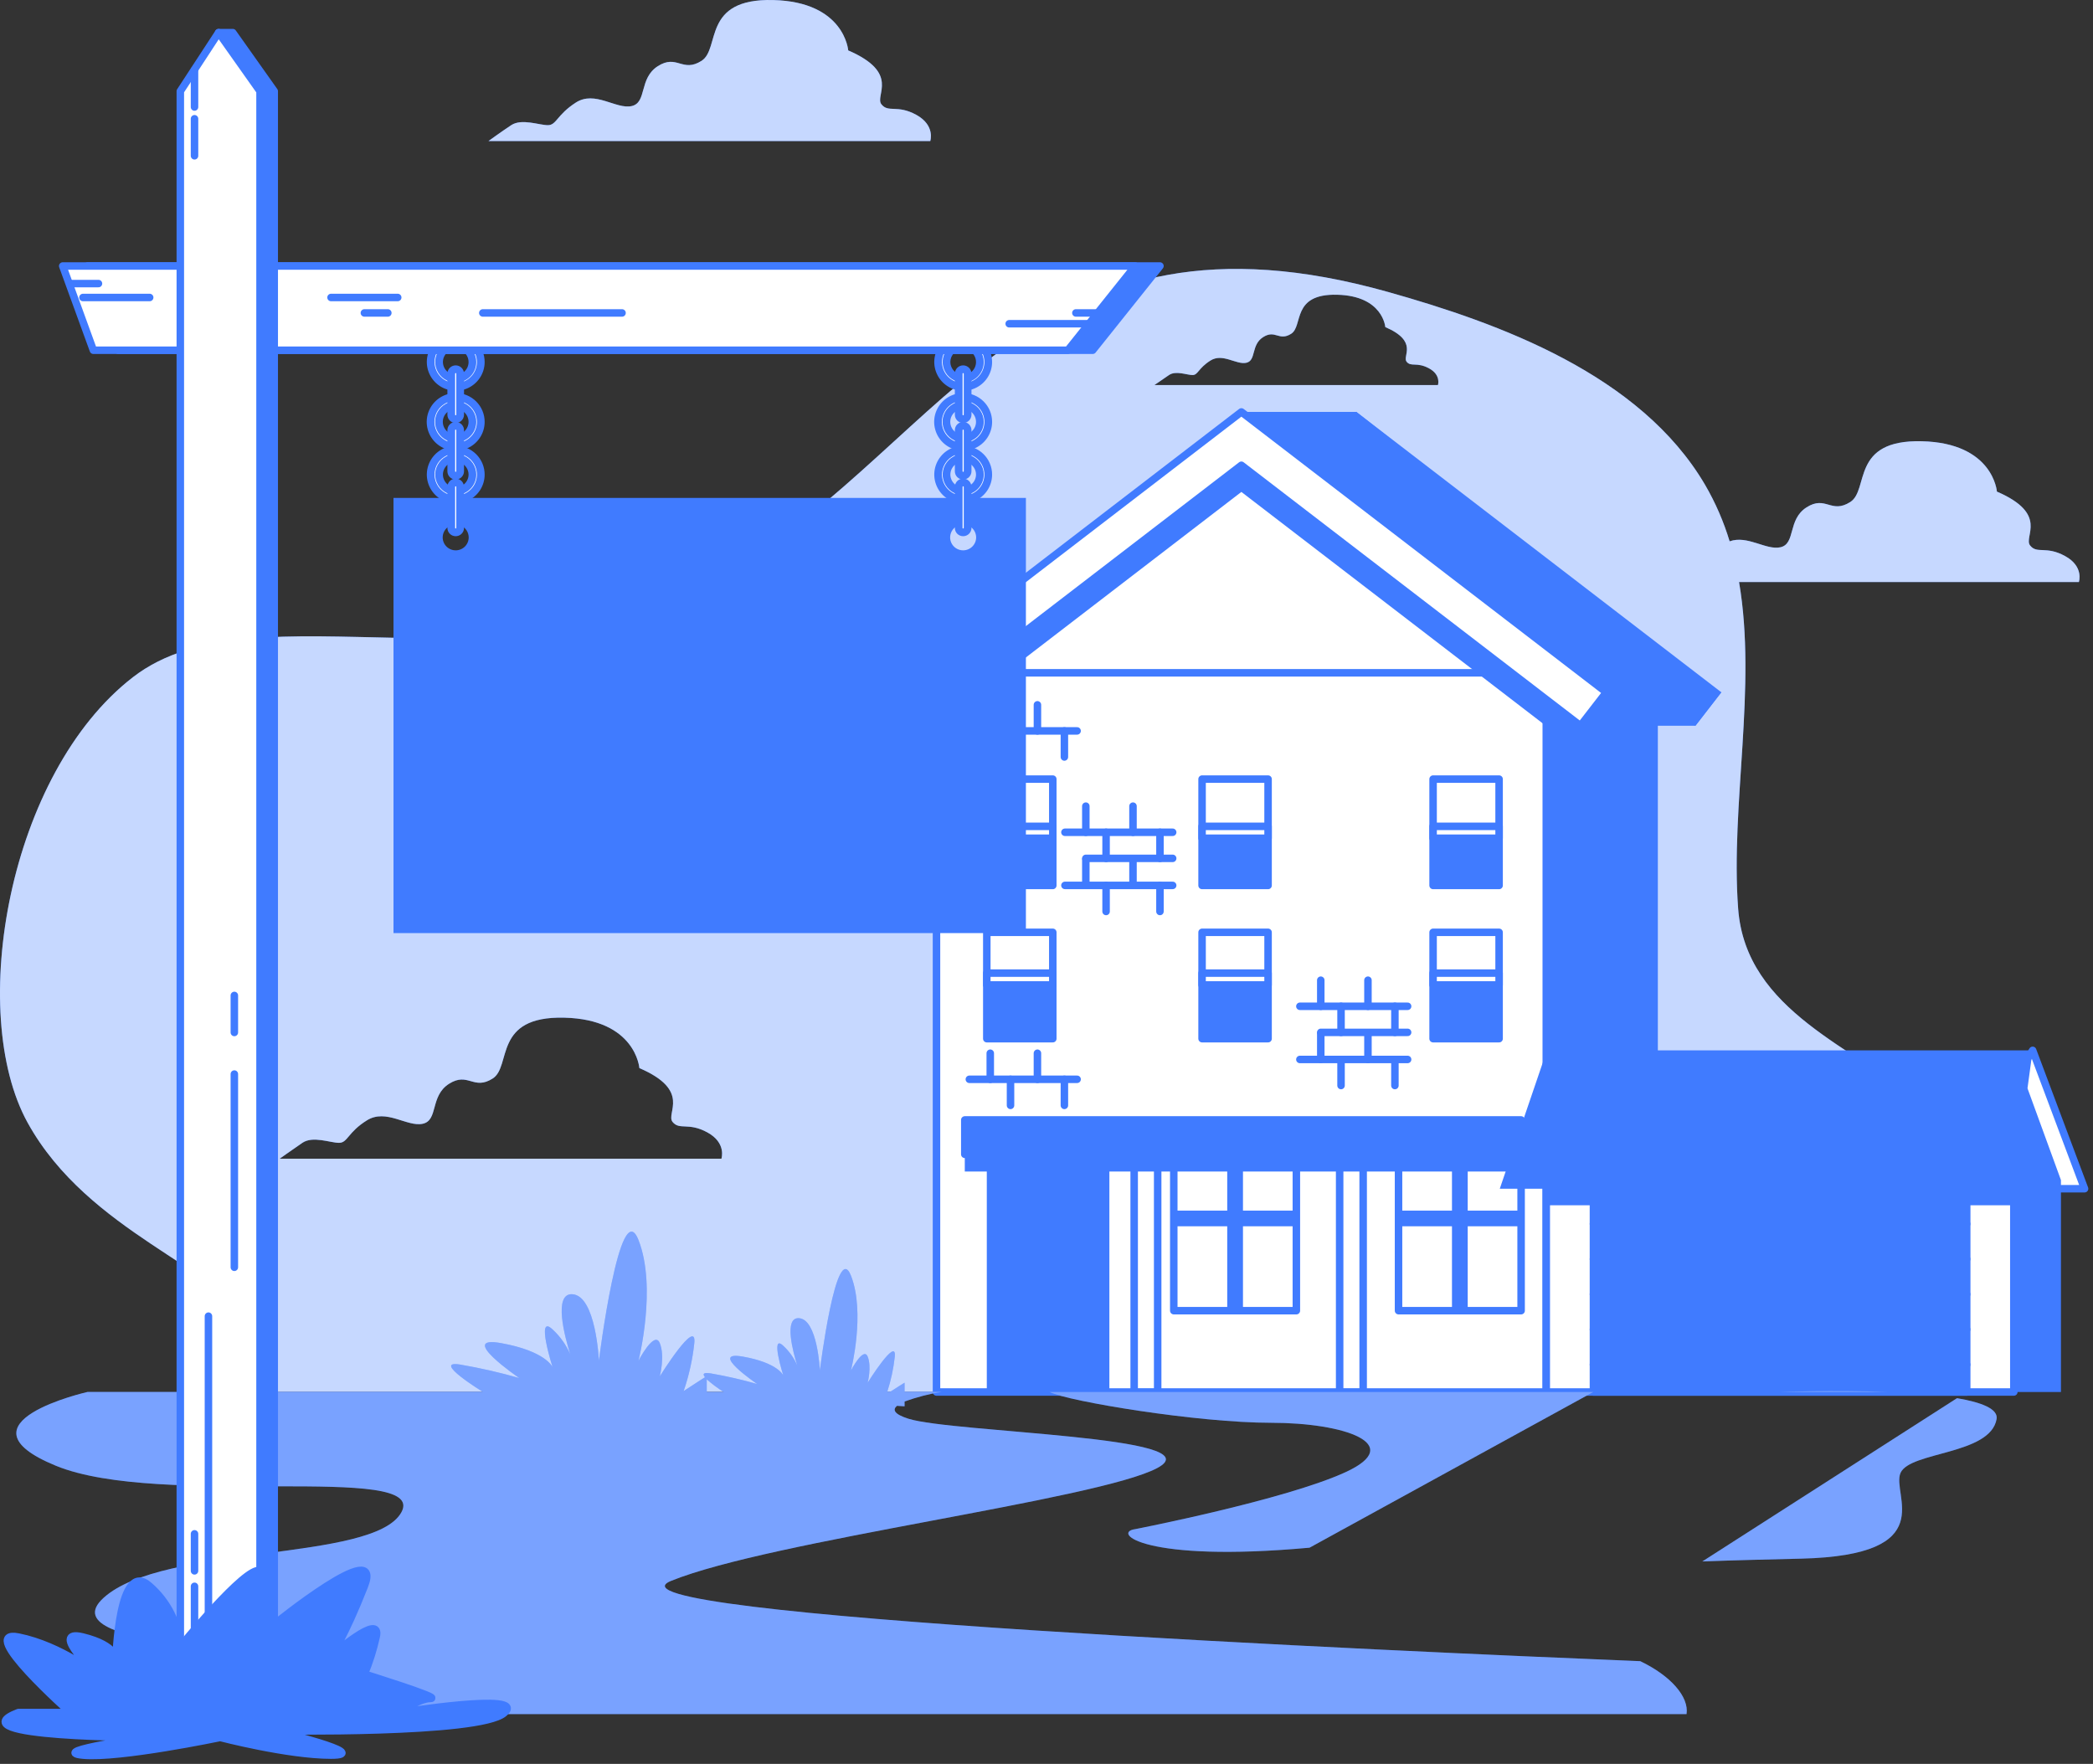 <svg width="248" height="209" viewBox="0 0 248 209" fill="none" xmlns="http://www.w3.org/2000/svg">
<rect x="0" y="0" width="248" height="209" fill="#333333" stroke="none"/>
<path d="M244.687 65.885C242.413 64.632 241.373 65.678 240.547 64.632C239.722 63.585 242.822 60.927 236.615 58.25C236.615 58.25 236.199 52.489 227.718 52.282C219.236 52.075 221.511 58.043 219.236 59.485C216.961 60.927 216.337 58.664 214.063 60.112C211.788 61.56 212.802 64.431 210.962 64.845C209.261 65.221 207.049 63.378 204.944 64.143C204.242 61.813 203.27 59.572 202.046 57.466C194.364 44.345 177.615 38.296 164.502 34.603C122.768 22.862 112.673 51.693 86.806 67.572C60.938 83.451 30.534 68.826 15.764 80.229C0.993 91.632 -3.935 119.961 3.274 133.026C10.483 146.09 26.425 150.347 28.889 156.609C31.353 162.872 30.584 164.922 30.584 164.922H224.038C225.55 164.922 229.545 156.866 230.339 155.299C234.8 146.391 235.342 137.552 227.51 130.706C219.948 124.099 206.873 119.942 205.953 107.662C205.033 95.381 208.196 81.42 206.06 68.963H246.326C246.326 68.963 246.962 67.12 244.687 65.885ZM85.482 137.295H33.136C33.136 137.295 34.586 136.267 35.827 135.414C37.069 134.562 39.136 135.414 40.169 135.414C41.202 135.414 41.202 134.16 43.483 132.744C45.765 131.327 48.241 133.565 50.1 133.151C51.959 132.737 50.932 129.86 53.206 128.418C55.481 126.976 56.105 129.239 58.38 127.791C60.655 126.343 58.38 120.375 66.862 120.582C75.343 120.789 75.759 126.556 75.759 126.556C81.966 129.227 78.86 131.904 79.691 132.932C80.523 133.96 81.55 132.932 83.831 134.185C86.112 135.439 85.482 137.295 85.482 137.295ZM170.381 45.624H136.788C136.788 45.624 137.715 44.997 138.515 44.439C139.315 43.882 140.639 44.439 141.3 44.439C141.962 44.439 141.968 43.643 143.424 42.722C144.879 41.8 146.48 43.248 147.677 42.985C148.874 42.722 148.207 40.872 149.668 39.945C151.13 39.017 151.527 40.471 152.989 39.55C154.451 38.628 152.989 34.791 158.434 34.923C163.878 35.055 164.143 38.754 164.143 38.754C168.125 40.471 166.134 42.189 166.663 42.853C167.193 43.518 167.861 42.853 169.323 43.643C170.784 44.433 170.381 45.624 170.381 45.624Z" fill="#407BFF"/>
<path d="M108.577 13.609C106.296 12.355 105.262 13.402 104.437 12.355C103.611 11.308 106.712 8.65 100.505 5.973C100.505 5.973 100.089 0.212 91.607 0.005C83.126 -0.202 85.4 5.766 83.126 7.208C80.851 8.65 80.227 6.387 77.952 7.835C75.677 9.283 76.692 12.154 74.846 12.568C72.999 12.982 70.504 10.688 68.229 12.154C65.954 13.621 65.948 14.831 64.915 14.831C63.881 14.831 61.814 14.01 60.573 14.831C59.331 15.652 57.882 16.712 57.882 16.712H110.228C110.228 16.712 110.852 14.863 108.577 13.609Z" fill="#407BFF"/>
<g opacity="0.7">
<path d="M244.687 65.885C242.413 64.632 241.373 65.678 240.547 64.632C239.722 63.585 242.822 60.927 236.615 58.25C236.615 58.25 236.199 52.489 227.718 52.282C219.236 52.075 221.511 58.043 219.236 59.485C216.961 60.927 216.337 58.664 214.063 60.112C211.788 61.56 212.802 64.431 210.962 64.845C209.261 65.221 207.049 63.378 204.944 64.143C204.242 61.813 203.27 59.572 202.046 57.466C194.364 44.345 177.615 38.296 164.502 34.603C122.768 22.862 112.673 51.693 86.806 67.572C60.938 83.451 30.534 68.826 15.764 80.229C0.993 91.632 -3.935 119.961 3.274 133.026C10.483 146.09 26.425 150.347 28.889 156.609C31.353 162.872 30.584 164.922 30.584 164.922H224.038C225.55 164.922 229.545 156.866 230.339 155.299C234.8 146.391 235.342 137.552 227.51 130.706C219.948 124.099 206.873 119.942 205.953 107.662C205.033 95.381 208.196 81.42 206.06 68.963H246.326C246.326 68.963 246.962 67.12 244.687 65.885ZM85.482 137.295H33.136C33.136 137.295 34.586 136.267 35.827 135.414C37.069 134.562 39.136 135.414 40.169 135.414C41.202 135.414 41.202 134.16 43.483 132.744C45.765 131.327 48.241 133.565 50.1 133.151C51.959 132.737 50.932 129.86 53.206 128.418C55.481 126.976 56.105 129.239 58.38 127.791C60.655 126.343 58.38 120.375 66.862 120.582C75.343 120.789 75.759 126.556 75.759 126.556C81.966 129.227 78.86 131.904 79.691 132.932C80.523 133.96 81.55 132.932 83.831 134.185C86.112 135.439 85.482 137.295 85.482 137.295ZM170.381 45.624H136.788C136.788 45.624 137.715 44.997 138.515 44.439C139.315 43.882 140.639 44.439 141.3 44.439C141.962 44.439 141.968 43.643 143.424 42.722C144.879 41.8 146.48 43.248 147.677 42.985C148.874 42.722 148.207 40.872 149.668 39.945C151.13 39.017 151.527 40.471 152.989 39.55C154.451 38.628 152.989 34.791 158.434 34.923C163.878 35.055 164.143 38.754 164.143 38.754C168.125 40.471 166.134 42.189 166.663 42.853C167.193 43.518 167.861 42.853 169.323 43.643C170.784 44.433 170.381 45.624 170.381 45.624Z" fill="white"/>
<path d="M108.577 13.609C106.296 12.355 105.262 13.402 104.437 12.355C103.611 11.308 106.712 8.65 100.505 5.973C100.505 5.973 100.089 0.212 91.607 0.005C83.126 -0.202 85.4 5.766 83.126 7.208C80.851 8.65 80.227 6.387 77.952 7.835C75.677 9.283 76.692 12.154 74.846 12.568C72.999 12.982 70.504 10.688 68.229 12.154C65.954 13.621 65.948 14.831 64.915 14.831C63.881 14.831 61.814 14.01 60.573 14.831C59.331 15.652 57.882 16.712 57.882 16.712H110.228C110.228 16.712 110.852 14.863 108.577 13.609Z" fill="white"/>
</g>
<path d="M240.85 124.456L247 140.849H242.81L238.619 128.067L240.85 124.456Z" fill="white" stroke="#407BFF" stroke-width="0.888" stroke-linecap="round" stroke-linejoin="round"/>
<path d="M244.202 164.935H188.807V136.774L240.239 128.957L244.202 139.827V164.935Z" fill="#407BFF"/>
<path d="M196.438 79.715H124.186V164.935H196.438V79.715Z" fill="#407BFF"/>
<path d="M119.737 86.604L116.662 82.642L160.715 48.809L203.961 82.028L200.893 85.99L160.715 55.128L119.737 86.604Z" fill="#407BFF"/>
<path d="M183.217 79.715H110.965V164.935H183.217V79.715Z" fill="white" stroke="#407BFF" stroke-width="0.888" stroke-linecap="round" stroke-linejoin="round"/>
<path d="M147.091 51.968L110.965 79.715H183.217L147.091 51.968Z" fill="white" stroke="#407BFF" stroke-width="0.888" stroke-linejoin="round"/>
<g style="mix-blend-mode:multiply">
<path d="M147.091 51.968L110.965 79.715V86.034L119.195 79.715L147.091 58.288L174.994 79.715L183.217 86.034V79.715L147.091 51.968Z" fill="#407BFF"/>
</g>
<path d="M238.619 136.774H183.217V164.935H238.619V136.774Z" fill="white" stroke="#407BFF" stroke-width="0.888" stroke-linecap="round" stroke-linejoin="round"/>
<path d="M233.036 136.774H188.807V164.935H233.036V136.774Z" fill="#407BFF" stroke="#407BFF" stroke-width="0.888" stroke-linecap="round" stroke-linejoin="round"/>
<g style="mix-blend-mode:multiply">
<path d="M238.619 136.774H183.217V142.811H238.619V136.774Z" fill="#407BFF"/>
</g>
<path d="M188.807 145.018H233.03" stroke="#407BFF" stroke-width="0.888" stroke-linecap="round" stroke-linejoin="round"/>
<path d="M188.807 149.187H233.03" stroke="#407BFF" stroke-width="0.888" stroke-linecap="round" stroke-linejoin="round"/>
<path d="M188.807 153.356H233.03" stroke="#407BFF" stroke-width="0.888" stroke-linecap="round" stroke-linejoin="round"/>
<path d="M188.807 157.525H233.03" stroke="#407BFF" stroke-width="0.888" stroke-linecap="round" stroke-linejoin="round"/>
<path d="M188.807 161.693H233.03" stroke="#407BFF" stroke-width="0.888" stroke-linecap="round" stroke-linejoin="round"/>
<path d="M131.451 133.439H116.926V164.934H131.451V133.439Z" fill="#407BFF"/>
<path d="M153.607 133.439H139.082V155.299H153.607V133.439Z" fill="white" stroke="#407BFF" stroke-width="0.888" stroke-linecap="round" stroke-linejoin="round"/>
<path d="M153.607 143.445H139.082V145.3H153.607V143.445Z" fill="#407BFF"/>
<path d="M147.28 133.439H145.415V155.299H147.28V133.439Z" fill="#407BFF"/>
<path d="M180.237 133.439H165.712V155.299H180.237V133.439Z" fill="white" stroke="#407BFF" stroke-width="0.888" stroke-linecap="round" stroke-linejoin="round"/>
<path d="M180.237 143.445H165.712V145.3H180.237V143.445Z" fill="#407BFF"/>
<path d="M173.91 133.439H172.045V155.299H173.91V133.439Z" fill="#407BFF"/>
<path d="M161.521 133.439H158.736V164.934H161.521V133.439Z" fill="white" stroke="#407BFF" stroke-width="0.888" stroke-linecap="round" stroke-linejoin="round"/>
<path d="M137.173 133.439H134.388V164.934H137.173V133.439Z" fill="white" stroke="#407BFF" stroke-width="0.888" stroke-linecap="round" stroke-linejoin="round"/>
<path d="M180.237 134.737H114.318V138.812H180.237V134.737Z" fill="#407BFF"/>
<path d="M180.237 132.7H114.318V136.774H180.237V132.7Z" fill="#407BFF" stroke="#407BFF" stroke-width="0.888" stroke-linecap="round" stroke-linejoin="round"/>
<path d="M106.113 86.604L103.038 82.642L147.091 48.809L190.338 82.028L187.269 85.99L147.091 55.128L106.113 86.604Z" fill="white" stroke="#407BFF" stroke-width="0.888" stroke-linejoin="round"/>
<path d="M238.619 140.849H177.71L183.299 124.456H240.85L238.619 140.849Z" fill="#407BFF"/>
<path d="M190.338 82.028H202.815L160.715 48.809H147.091L190.338 82.028Z" fill="#407BFF"/>
<path d="M187.269 85.99H200.893L203.961 82.028H190.338L187.269 85.99Z" fill="#407BFF"/>
<path d="M124.746 92.315H116.926V104.916H124.746V92.315Z" fill="white" stroke="#407BFF" stroke-width="0.888" stroke-linecap="round" stroke-linejoin="round"/>
<path d="M124.746 98.615H116.926V104.916H124.746V98.615Z" fill="#407BFF"/>
<path d="M124.746 97.913H116.926V99.318H124.746V97.913Z" fill="white" stroke="#407BFF" stroke-width="0.888" stroke-linecap="round" stroke-linejoin="round"/>
<path d="M124.746 110.47H116.926V123.071H124.746V110.47Z" fill="white" stroke="#407BFF" stroke-width="0.888" stroke-linecap="round" stroke-linejoin="round"/>
<path d="M124.746 116.708H116.926V123.064H124.746V116.708Z" fill="#407BFF"/>
<path d="M177.628 92.315H169.808V104.916H177.628V92.315Z" fill="white" stroke="#407BFF" stroke-width="0.888" stroke-linecap="round" stroke-linejoin="round"/>
<path d="M177.628 98.615H169.808V104.916H177.628V98.615Z" fill="#407BFF"/>
<path d="M177.628 110.47H169.808V123.071H177.628V110.47Z" fill="white" stroke="#407BFF" stroke-width="0.888" stroke-linecap="round" stroke-linejoin="round"/>
<path d="M177.628 116.006H169.808V123.064H177.628V116.006Z" fill="#407BFF"/>
<path d="M150.254 92.315H142.434V104.916H150.254V92.315Z" fill="white" stroke="#407BFF" stroke-width="0.888" stroke-linecap="round" stroke-linejoin="round"/>
<path d="M150.254 98.615H142.434V104.916H150.254V98.615Z" fill="#407BFF"/>
<path d="M150.254 110.47H142.434V123.071H150.254V110.47Z" fill="white" stroke="#407BFF" stroke-width="0.888" stroke-linecap="round" stroke-linejoin="round"/>
<path d="M150.254 116.006H142.434V123.064H150.254V116.006Z" fill="#407BFF"/>
<path d="M150.254 97.913H142.434V99.318H150.254V97.913Z" fill="white" stroke="#407BFF" stroke-width="0.888" stroke-linecap="round" stroke-linejoin="round"/>
<path d="M177.628 97.913H169.808V99.318H177.628V97.913Z" fill="white" stroke="#407BFF" stroke-width="0.888" stroke-linecap="round" stroke-linejoin="round"/>
<path d="M124.746 115.303H116.926V116.708H124.746V115.303Z" fill="white" stroke="#407BFF" stroke-width="0.888" stroke-linecap="round" stroke-linejoin="round"/>
<path d="M150.254 115.303H142.434V116.708H150.254V115.303Z" fill="white" stroke="#407BFF" stroke-width="0.888" stroke-linecap="round" stroke-linejoin="round"/>
<path d="M177.628 115.303H169.808V116.708H177.628V115.303Z" fill="white" stroke="#407BFF" stroke-width="0.888" stroke-linecap="round" stroke-linejoin="round"/>
<path d="M117.336 83.514V86.604" stroke="#407BFF" stroke-width="0.888" stroke-linecap="round" stroke-linejoin="round"/>
<path d="M122.925 83.514V86.604" stroke="#407BFF" stroke-width="0.888" stroke-linecap="round" stroke-linejoin="round"/>
<path d="M119.737 86.604V89.695" stroke="#407BFF" stroke-width="0.888" stroke-linecap="round" stroke-linejoin="round"/>
<path d="M126.12 86.604V89.695" stroke="#407BFF" stroke-width="0.888" stroke-linecap="round" stroke-linejoin="round"/>
<path d="M114.859 86.604H127.626" stroke="#407BFF" stroke-width="0.888" stroke-linecap="round" stroke-linejoin="round"/>
<path d="M117.336 124.795V127.885" stroke="#407BFF" stroke-width="0.888" stroke-linecap="round" stroke-linejoin="round"/>
<path d="M122.925 124.795V127.885" stroke="#407BFF" stroke-width="0.888" stroke-linecap="round" stroke-linejoin="round"/>
<path d="M119.737 127.885V130.976" stroke="#407BFF" stroke-width="0.888" stroke-linecap="round" stroke-linejoin="round"/>
<path d="M126.12 127.885V130.976" stroke="#407BFF" stroke-width="0.888" stroke-linecap="round" stroke-linejoin="round"/>
<path d="M114.859 127.885H127.626" stroke="#407BFF" stroke-width="0.888" stroke-linecap="round" stroke-linejoin="round"/>
<path d="M128.66 95.519V98.615" stroke="#407BFF" stroke-width="0.888" stroke-linecap="round" stroke-linejoin="round"/>
<path d="M134.249 95.519V98.615" stroke="#407BFF" stroke-width="0.888" stroke-linecap="round" stroke-linejoin="round"/>
<path d="M131.06 98.615V101.706" stroke="#407BFF" stroke-width="0.888" stroke-linecap="round" stroke-linejoin="round"/>
<path d="M137.444 98.615V101.706" stroke="#407BFF" stroke-width="0.888" stroke-linecap="round" stroke-linejoin="round"/>
<path d="M126.183 98.615H138.95" stroke="#407BFF" stroke-width="0.888" stroke-linecap="round" stroke-linejoin="round"/>
<path d="M128.66 101.706H138.95" stroke="#407BFF" stroke-width="0.888" stroke-linecap="round" stroke-linejoin="round"/>
<path d="M128.66 101.819V104.909" stroke="#407BFF" stroke-width="0.888" stroke-linecap="round" stroke-linejoin="round"/>
<path d="M134.249 101.819V104.909" stroke="#407BFF" stroke-width="0.888" stroke-linecap="round" stroke-linejoin="round"/>
<path d="M131.06 104.91V108" stroke="#407BFF" stroke-width="0.888" stroke-linecap="round" stroke-linejoin="round"/>
<path d="M137.444 104.91V108" stroke="#407BFF" stroke-width="0.888" stroke-linecap="round" stroke-linejoin="round"/>
<path d="M126.183 104.91H138.95" stroke="#407BFF" stroke-width="0.888" stroke-linecap="round" stroke-linejoin="round"/>
<path d="M156.499 116.143V119.234" stroke="#407BFF" stroke-width="0.888" stroke-linecap="round" stroke-linejoin="round"/>
<path d="M162.089 116.143V119.234" stroke="#407BFF" stroke-width="0.888" stroke-linecap="round" stroke-linejoin="round"/>
<path d="M158.9 119.234V122.325" stroke="#407BFF" stroke-width="0.888" stroke-linecap="round" stroke-linejoin="round"/>
<path d="M165.283 119.234V122.325" stroke="#407BFF" stroke-width="0.888" stroke-linecap="round" stroke-linejoin="round"/>
<path d="M154.023 119.234H166.789" stroke="#407BFF" stroke-width="0.888" stroke-linecap="round" stroke-linejoin="round"/>
<path d="M156.499 122.325H166.789" stroke="#407BFF" stroke-width="0.888" stroke-linecap="round" stroke-linejoin="round"/>
<path d="M156.499 122.444V125.534" stroke="#407BFF" stroke-width="0.888" stroke-linecap="round" stroke-linejoin="round"/>
<path d="M162.089 122.444V125.534" stroke="#407BFF" stroke-width="0.888" stroke-linecap="round" stroke-linejoin="round"/>
<path d="M158.9 125.534V128.625" stroke="#407BFF" stroke-width="0.888" stroke-linecap="round" stroke-linejoin="round"/>
<path d="M165.283 125.534V128.625" stroke="#407BFF" stroke-width="0.888" stroke-linecap="round" stroke-linejoin="round"/>
<path d="M154.023 125.534H166.789" stroke="#407BFF" stroke-width="0.888" stroke-linecap="round" stroke-linejoin="round"/>
<path d="M6.601 173.667C18.99 178.764 50.825 173.247 47.56 179.19C44.296 185.133 19.362 182.901 12.273 189.327C5.183 195.753 37.434 195.238 36.294 197.188C35.153 199.138 6.778 200.473 8.643 203.1H199.84C200.149 201.044 197.95 198.548 194.358 196.831C165.888 195.671 69.414 191.421 79.521 187.315C91.368 182.513 130.046 177.711 137.116 173.949C144.186 170.188 112.868 169.768 107.625 168.1C105.937 167.561 105.735 167.035 106.283 166.577L107.184 166.633V166.063C108.616 165.547 110.093 165.163 111.595 164.916H107.184V163.831L106.554 164.226L105.477 164.916H105.13C105.572 163.558 105.871 162.159 106.025 160.741C106.271 158.289 102.811 163.831 102.811 163.831C102.811 163.831 103.303 161.95 102.811 160.741C102.32 159.531 100.833 162.377 100.833 162.377C100.833 162.377 102.565 155.575 100.833 151.155C99.1 146.736 97.146 162.377 97.146 162.377C97.146 162.377 96.882 156.308 94.657 156.189C92.855 156.089 93.97 160.214 94.462 161.781C94.081 160.902 93.518 160.112 92.811 159.462C91.217 157.945 92.811 162.966 92.811 162.966C92.811 162.966 92.181 161.474 88.016 160.741C83.85 160.007 89.717 163.988 89.717 163.988C87.911 163.472 86.079 163.054 84.228 162.734C83.308 162.584 83.233 162.809 83.535 163.185L82.937 163.568L81.008 164.822C81.64 162.981 82.063 161.076 82.269 159.142C82.584 156.008 78.179 163.079 78.179 163.079C78.179 163.079 78.809 160.703 78.179 159.142C77.549 157.581 75.658 161.223 75.658 161.223C75.658 161.223 77.864 152.566 75.658 146.936C73.453 141.307 70.964 161.223 70.964 161.223C70.964 161.223 70.624 153.506 67.813 153.35C65.526 153.224 66.931 158.434 67.561 160.446C67.076 159.336 66.364 158.339 65.469 157.518C63.434 155.588 65.469 161.976 65.469 161.976C65.469 161.976 64.669 160.095 59.363 159.142C54.057 158.189 61.524 163.28 61.524 163.28C59.226 162.624 56.893 162.092 54.536 161.687C51.007 161.11 57.221 164.928 57.221 164.928H10.382C10.382 164.928 -5.775 168.577 6.601 173.667ZM83.743 163.436C84.375 163.993 85.052 164.498 85.766 164.947H83.743V163.436Z" fill="#407BFF"/>
<path d="M159.455 174.426C152.296 177.723 134.52 181.184 134.52 181.184C131.691 181.566 135.522 185.171 155.17 183.384L188.794 164.935H124.362C126.517 166.038 141.867 168.583 150.601 168.583C159.335 168.583 166.613 171.122 159.455 174.426Z" fill="#407BFF"/>
<path d="M210.931 164.935H223.634C217.257 164.69 210.931 164.935 210.931 164.935Z" fill="#407BFF"/>
<path d="M231.889 165.668L201.712 185.014C205.537 184.87 209.538 184.776 213.414 184.682C230.131 184.28 224.063 177.065 225.197 174.52C226.331 171.974 235.821 172.394 236.577 168.15C236.792 166.947 234.819 166.169 231.889 165.668Z" fill="#407BFF"/>
<g opacity="0.3">
<path d="M6.601 173.667C18.99 178.764 50.825 173.247 47.56 179.19C44.296 185.133 19.362 182.901 12.273 189.327C5.183 195.753 37.434 195.238 36.294 197.188C35.153 199.138 6.778 200.473 8.643 203.1H199.84C200.149 201.044 197.95 198.548 194.358 196.831C165.888 195.671 69.414 191.421 79.521 187.315C91.368 182.513 130.046 177.711 137.116 173.949C144.186 170.188 112.868 169.768 107.625 168.1C105.937 167.561 105.735 167.035 106.283 166.577L107.184 166.633V166.063C108.616 165.547 110.093 165.163 111.595 164.916H107.184V163.831L106.554 164.226L105.477 164.916H105.13C105.572 163.558 105.871 162.159 106.025 160.741C106.271 158.289 102.811 163.831 102.811 163.831C102.811 163.831 103.303 161.95 102.811 160.741C102.32 159.531 100.833 162.377 100.833 162.377C100.833 162.377 102.565 155.575 100.833 151.155C99.1 146.736 97.146 162.377 97.146 162.377C97.146 162.377 96.882 156.308 94.657 156.189C92.855 156.089 93.97 160.214 94.462 161.781C94.081 160.902 93.518 160.112 92.811 159.462C91.217 157.945 92.811 162.966 92.811 162.966C92.811 162.966 92.181 161.474 88.016 160.741C83.85 160.007 89.717 163.988 89.717 163.988C87.911 163.472 86.079 163.054 84.228 162.734C83.308 162.584 83.233 162.809 83.535 163.185L82.937 163.568L81.008 164.822C81.64 162.981 82.063 161.076 82.269 159.142C82.584 156.008 78.179 163.079 78.179 163.079C78.179 163.079 78.809 160.703 78.179 159.142C77.549 157.581 75.658 161.223 75.658 161.223C75.658 161.223 77.864 152.566 75.658 146.936C73.453 141.307 70.964 161.223 70.964 161.223C70.964 161.223 70.624 153.506 67.813 153.35C65.526 153.224 66.931 158.434 67.561 160.446C67.076 159.336 66.364 158.339 65.469 157.518C63.434 155.588 65.469 161.976 65.469 161.976C65.469 161.976 64.669 160.095 59.363 159.142C54.057 158.189 61.524 163.28 61.524 163.28C59.226 162.624 56.893 162.092 54.536 161.687C51.007 161.11 57.221 164.928 57.221 164.928H10.382C10.382 164.928 -5.775 168.577 6.601 173.667ZM83.743 163.436C84.375 163.993 85.052 164.498 85.766 164.947H83.743V163.436Z" fill="white"/>
<path d="M159.455 174.426C152.296 177.723 134.52 181.184 134.52 181.184C131.691 181.566 135.522 185.171 155.17 183.384L188.794 164.935H124.362C126.517 166.038 141.867 168.583 150.601 168.583C159.335 168.583 166.613 171.122 159.455 174.426Z" fill="white"/>
<path d="M210.931 164.935H223.634C217.257 164.69 210.931 164.935 210.931 164.935Z" fill="white"/>
<path d="M231.889 165.668L201.712 185.014C205.537 184.87 209.538 184.776 213.414 184.682C230.131 184.28 224.063 177.065 225.197 174.52C226.331 171.974 235.821 172.394 236.577 168.15C236.792 166.947 234.819 166.169 231.889 165.668Z" fill="white"/>
</g>
<path d="M47.126 59.497V110.063H121.06V59.497H47.126ZM53.994 65.71C53.59 65.71 53.196 65.591 52.86 65.368C52.524 65.144 52.263 64.827 52.108 64.456C51.953 64.085 51.913 63.676 51.992 63.282C52.071 62.889 52.265 62.527 52.55 62.242C52.836 61.959 53.2 61.765 53.596 61.687C53.992 61.608 54.402 61.648 54.776 61.802C55.148 61.956 55.467 62.216 55.692 62.55C55.916 62.884 56.036 63.277 56.036 63.679C56.036 64.217 55.821 64.734 55.438 65.115C55.055 65.496 54.536 65.71 53.994 65.71ZM114.122 65.71C113.718 65.71 113.324 65.591 112.988 65.368C112.652 65.144 112.39 64.827 112.236 64.456C112.081 64.085 112.041 63.676 112.12 63.282C112.199 62.889 112.393 62.527 112.679 62.242C112.964 61.959 113.328 61.765 113.724 61.687C114.12 61.608 114.53 61.648 114.904 61.802C115.277 61.956 115.595 62.216 115.82 62.55C116.044 62.884 116.164 63.277 116.164 63.679C116.162 64.217 115.947 64.733 115.564 65.113C115.182 65.494 114.663 65.708 114.122 65.71Z" fill="#407BFF" stroke="#407BFF" stroke-miterlimit="10"/>
<path d="M116.164 63.679C116.164 64.081 116.044 64.473 115.82 64.807C115.595 65.141 115.277 65.402 114.904 65.555C114.53 65.709 114.12 65.749 113.724 65.671C113.328 65.593 112.964 65.399 112.679 65.115C112.393 64.831 112.199 64.469 112.12 64.075C112.041 63.681 112.081 63.273 112.236 62.901C112.39 62.53 112.652 62.213 112.988 61.99C113.324 61.767 113.718 61.648 114.122 61.648H53.994C54.398 61.648 54.793 61.767 55.128 61.99C55.464 62.213 55.726 62.53 55.88 62.901C56.035 63.273 56.075 63.681 55.997 64.075C55.918 64.469 55.723 64.831 55.438 65.115C55.152 65.399 54.788 65.593 54.392 65.671C53.996 65.749 53.586 65.709 53.213 65.555C52.84 65.402 52.521 65.141 52.297 64.807C52.072 64.473 51.953 64.081 51.953 63.679C51.953 63.14 52.168 62.623 52.55 62.242C52.933 61.862 53.453 61.648 53.994 61.648H49.255V107.273H118.231V61.648H114.122C114.664 61.648 115.183 61.862 115.566 62.242C115.949 62.623 116.164 63.14 116.164 63.679Z" fill="#407BFF"/>
<path d="M53.994 39.938C53.407 39.94 52.834 40.114 52.347 40.439C51.86 40.764 51.48 41.226 51.257 41.765C51.033 42.305 50.975 42.898 51.09 43.471C51.206 44.043 51.489 44.569 51.904 44.981C52.319 45.393 52.848 45.674 53.424 45.787C53.999 45.901 54.596 45.842 55.138 45.618C55.68 45.395 56.143 45.016 56.469 44.531C56.794 44.045 56.968 43.475 56.968 42.891C56.968 42.503 56.891 42.118 56.742 41.76C56.592 41.401 56.373 41.075 56.097 40.801C55.821 40.527 55.493 40.309 55.132 40.161C54.771 40.013 54.385 39.938 53.994 39.938ZM53.994 44.859C53.603 44.858 53.221 44.742 52.897 44.525C52.572 44.308 52.319 44 52.171 43.64C52.022 43.28 51.984 42.885 52.061 42.503C52.138 42.122 52.327 41.772 52.604 41.497C52.88 41.222 53.233 41.035 53.617 40.96C54 40.885 54.398 40.924 54.759 41.073C55.12 41.222 55.429 41.474 55.646 41.798C55.863 42.122 55.979 42.502 55.979 42.891C55.981 43.151 55.931 43.41 55.832 43.651C55.733 43.892 55.587 44.111 55.402 44.295C55.218 44.48 54.998 44.627 54.757 44.727C54.515 44.827 54.256 44.878 53.994 44.878V44.859Z" fill="white" stroke="#407BFF" stroke-width="0.917" stroke-linecap="round" stroke-linejoin="round"/>
<path d="M53.994 47.029C53.406 47.029 52.83 47.202 52.341 47.528C51.852 47.853 51.471 48.316 51.246 48.856C51.021 49.398 50.962 49.993 51.078 50.567C51.193 51.141 51.477 51.668 51.893 52.082C52.31 52.495 52.84 52.777 53.418 52.89C53.995 53.004 54.593 52.944 55.137 52.719C55.68 52.494 56.144 52.114 56.47 51.627C56.796 51.139 56.97 50.567 56.968 49.981C56.968 49.593 56.891 49.208 56.742 48.85C56.592 48.491 56.373 48.165 56.097 47.891C55.821 47.617 55.493 47.4 55.132 47.251C54.771 47.103 54.385 47.028 53.994 47.029ZM53.994 51.956C53.602 51.956 53.218 51.84 52.891 51.623C52.565 51.406 52.31 51.098 52.16 50.737C52.01 50.376 51.971 49.979 52.047 49.596C52.124 49.213 52.313 48.861 52.591 48.585C52.868 48.309 53.222 48.121 53.607 48.044C53.992 47.968 54.391 48.007 54.754 48.157C55.117 48.306 55.426 48.559 55.645 48.884C55.863 49.209 55.979 49.591 55.979 49.981C55.979 50.505 55.77 51.007 55.398 51.377C55.026 51.748 54.521 51.956 53.994 51.956Z" fill="white" stroke="#407BFF" stroke-width="0.917" stroke-linecap="round" stroke-linejoin="round"/>
<path d="M53.994 53.279C53.407 53.28 52.834 53.454 52.347 53.779C51.86 54.105 51.48 54.566 51.257 55.106C51.033 55.645 50.975 56.239 51.09 56.811C51.206 57.383 51.489 57.909 51.904 58.321C52.319 58.734 52.848 59.014 53.424 59.128C53.999 59.241 54.596 59.182 55.138 58.959C55.68 58.735 56.143 58.356 56.469 57.871C56.794 57.386 56.968 56.815 56.968 56.231C56.968 55.843 56.891 55.459 56.742 55.1C56.592 54.741 56.373 54.416 56.097 54.141C55.821 53.867 55.493 53.65 55.132 53.502C54.771 53.353 54.385 53.278 53.994 53.279ZM53.994 58.2C53.603 58.199 53.221 58.082 52.897 57.865C52.572 57.648 52.319 57.34 52.171 56.98C52.022 56.62 51.984 56.225 52.061 55.843C52.138 55.462 52.327 55.112 52.604 54.837C52.88 54.562 53.233 54.376 53.617 54.3C54 54.225 54.398 54.264 54.759 54.413C55.12 54.562 55.429 54.815 55.646 55.138C55.863 55.462 55.979 55.842 55.979 56.231C55.977 56.754 55.768 57.255 55.395 57.623C55.023 57.992 54.52 58.2 53.994 58.2Z" fill="white" stroke="#407BFF" stroke-width="0.917" stroke-linecap="round" stroke-linejoin="round"/>
<path d="M53.994 49.661C53.855 49.661 53.722 49.607 53.624 49.509C53.526 49.411 53.471 49.279 53.471 49.141V44.27C53.471 44.132 53.526 44 53.624 43.902C53.722 43.805 53.855 43.75 53.994 43.75C54.133 43.75 54.267 43.804 54.366 43.902C54.465 43.999 54.522 44.132 54.523 44.27V49.141C54.522 49.28 54.465 49.412 54.366 49.509C54.267 49.607 54.133 49.661 53.994 49.661Z" fill="white" stroke="#407BFF" stroke-width="0.917" stroke-linecap="round" stroke-linejoin="round"/>
<path d="M53.994 56.363C53.855 56.363 53.722 56.308 53.624 56.211C53.526 56.113 53.471 55.981 53.471 55.843V50.972C53.471 50.834 53.526 50.701 53.624 50.604C53.722 50.506 53.855 50.451 53.994 50.451C54.133 50.451 54.267 50.506 54.366 50.603C54.465 50.701 54.522 50.833 54.523 50.972V55.843C54.522 55.981 54.465 56.114 54.366 56.211C54.267 56.308 54.133 56.363 53.994 56.363Z" fill="white" stroke="#407BFF" stroke-width="0.917" stroke-linecap="round" stroke-linejoin="round"/>
<path d="M53.994 63.077C53.855 63.077 53.722 63.022 53.624 62.925C53.526 62.827 53.471 62.695 53.471 62.557V57.686C53.471 57.617 53.485 57.55 53.511 57.486C53.537 57.423 53.576 57.366 53.624 57.318C53.673 57.269 53.731 57.231 53.794 57.205C53.858 57.179 53.925 57.165 53.994 57.165C54.133 57.165 54.267 57.22 54.366 57.317C54.465 57.415 54.522 57.547 54.523 57.686V62.557C54.522 62.695 54.465 62.828 54.366 62.925C54.267 63.022 54.133 63.077 53.994 63.077Z" fill="white" stroke="#407BFF" stroke-width="0.917" stroke-linecap="round" stroke-linejoin="round"/>
<path d="M114.122 39.938C113.535 39.94 112.962 40.114 112.475 40.439C111.988 40.764 111.608 41.226 111.385 41.765C111.161 42.305 111.103 42.898 111.218 43.471C111.334 44.043 111.617 44.569 112.032 44.981C112.447 45.393 112.976 45.674 113.552 45.787C114.127 45.901 114.724 45.842 115.266 45.618C115.808 45.395 116.271 45.016 116.597 44.531C116.923 44.045 117.096 43.475 117.096 42.891C117.096 42.503 117.02 42.118 116.87 41.76C116.72 41.401 116.501 41.075 116.225 40.801C115.949 40.527 115.621 40.309 115.26 40.161C114.899 40.013 114.513 39.938 114.122 39.938ZM114.122 44.859C113.731 44.858 113.349 44.742 113.025 44.525C112.7 44.308 112.447 44 112.299 43.64C112.15 43.28 112.112 42.885 112.189 42.503C112.266 42.122 112.455 41.772 112.732 41.497C113.009 41.222 113.361 41.035 113.745 40.96C114.128 40.885 114.526 40.924 114.887 41.073C115.248 41.222 115.557 41.474 115.774 41.798C115.991 42.122 116.107 42.502 116.107 42.891C116.109 43.151 116.059 43.41 115.96 43.651C115.861 43.892 115.715 44.111 115.53 44.295C115.346 44.48 115.126 44.627 114.885 44.727C114.643 44.827 114.384 44.878 114.122 44.878V44.859Z" fill="white" stroke="#407BFF" stroke-width="0.917" stroke-linecap="round" stroke-linejoin="round"/>
<path d="M114.122 47.029C113.534 47.029 112.958 47.202 112.469 47.528C111.98 47.853 111.599 48.316 111.374 48.856C111.149 49.398 111.09 49.993 111.206 50.567C111.321 51.141 111.605 51.668 112.021 52.082C112.438 52.495 112.968 52.777 113.546 52.89C114.123 53.004 114.721 52.944 115.265 52.719C115.808 52.494 116.272 52.114 116.598 51.627C116.924 51.139 117.098 50.567 117.097 49.981C117.097 49.593 117.02 49.208 116.87 48.85C116.72 48.491 116.501 48.165 116.225 47.891C115.949 47.617 115.621 47.4 115.26 47.251C114.899 47.103 114.513 47.028 114.122 47.029ZM114.122 51.956C113.73 51.956 113.346 51.84 113.019 51.623C112.693 51.406 112.439 51.098 112.288 50.737C112.138 50.376 112.099 49.979 112.175 49.596C112.252 49.213 112.441 48.861 112.719 48.585C112.996 48.309 113.35 48.121 113.735 48.044C114.12 47.968 114.519 48.007 114.882 48.157C115.245 48.306 115.555 48.559 115.773 48.884C115.991 49.209 116.107 49.591 116.107 49.981C116.107 50.24 116.056 50.497 115.956 50.737C115.856 50.976 115.71 51.194 115.526 51.377C115.341 51.561 115.123 51.706 114.882 51.806C114.641 51.905 114.383 51.956 114.122 51.956Z" fill="white" stroke="#407BFF" stroke-width="0.917" stroke-linecap="round" stroke-linejoin="round"/>
<path d="M114.122 53.279C113.535 53.28 112.962 53.454 112.475 53.779C111.988 54.105 111.608 54.566 111.385 55.106C111.161 55.645 111.103 56.239 111.218 56.811C111.334 57.383 111.617 57.909 112.032 58.321C112.447 58.734 112.976 59.014 113.552 59.128C114.127 59.241 114.724 59.182 115.266 58.959C115.808 58.735 116.271 58.356 116.597 57.871C116.923 57.386 117.096 56.815 117.096 56.231C117.096 55.843 117.02 55.459 116.87 55.1C116.72 54.741 116.501 54.416 116.225 54.141C115.949 53.867 115.621 53.65 115.26 53.502C114.899 53.353 114.513 53.278 114.122 53.279ZM114.122 58.2C113.731 58.199 113.349 58.082 113.025 57.865C112.7 57.648 112.447 57.34 112.299 56.98C112.15 56.62 112.112 56.225 112.189 55.843C112.266 55.462 112.455 55.112 112.732 54.837C113.009 54.562 113.361 54.376 113.745 54.3C114.128 54.225 114.526 54.264 114.887 54.413C115.248 54.562 115.557 54.815 115.774 55.138C115.991 55.462 116.107 55.842 116.107 56.231C116.105 56.754 115.896 57.255 115.524 57.623C115.151 57.992 114.648 58.2 114.122 58.2Z" fill="white" stroke="#407BFF" stroke-width="0.917" stroke-linecap="round" stroke-linejoin="round"/>
<path d="M114.122 49.661C113.983 49.661 113.85 49.607 113.752 49.509C113.654 49.411 113.599 49.279 113.599 49.141V44.27C113.599 44.132 113.654 44 113.752 43.902C113.85 43.805 113.983 43.75 114.122 43.75C114.261 43.75 114.395 43.804 114.494 43.902C114.593 43.999 114.65 44.132 114.652 44.27V49.141C114.65 49.28 114.593 49.412 114.494 49.509C114.395 49.607 114.261 49.661 114.122 49.661Z" fill="white" stroke="#407BFF" stroke-width="0.917" stroke-linecap="round" stroke-linejoin="round"/>
<path d="M114.122 56.363C113.983 56.363 113.85 56.308 113.752 56.211C113.654 56.113 113.599 55.981 113.599 55.843V50.972C113.599 50.834 113.654 50.701 113.752 50.604C113.85 50.506 113.983 50.451 114.122 50.451C114.261 50.451 114.395 50.506 114.494 50.603C114.593 50.701 114.65 50.833 114.652 50.972V55.843C114.65 55.981 114.593 56.114 114.494 56.211C114.395 56.308 114.261 56.363 114.122 56.363Z" fill="white" stroke="#407BFF" stroke-width="0.917" stroke-linecap="round" stroke-linejoin="round"/>
<path d="M114.122 63.077C113.983 63.077 113.85 63.022 113.752 62.925C113.654 62.827 113.599 62.695 113.599 62.557V57.686C113.599 57.617 113.613 57.55 113.639 57.486C113.665 57.423 113.704 57.366 113.752 57.318C113.801 57.269 113.859 57.231 113.922 57.205C113.986 57.179 114.054 57.165 114.122 57.165C114.261 57.165 114.395 57.22 114.494 57.317C114.593 57.415 114.65 57.547 114.652 57.686V62.557C114.65 62.695 114.593 62.828 114.494 62.925C114.395 63.022 114.261 63.077 114.122 63.077Z" fill="white" stroke="#407BFF" stroke-width="0.917" stroke-linecap="round" stroke-linejoin="round"/>
<path d="M129.472 41.499H14.005L10.376 31.519H137.444L129.472 41.499Z" fill="#407BFF" stroke="#407BFF" stroke-width="0.888" stroke-linecap="round" stroke-linejoin="round"/>
<path d="M126.53 41.499H11.063L7.433 31.519H134.507L126.53 41.499Z" fill="white" stroke="#407BFF" stroke-width="0.888" stroke-linecap="round" stroke-linejoin="round"/>
<path d="M32.494 200.028H23.048L25.902 3.867H27.579L32.494 10.807V200.028Z" fill="#407BFF" stroke="#407BFF" stroke-width="0.888" stroke-linecap="round" stroke-linejoin="round"/>
<path d="M30.811 200.028H21.366V10.807L25.902 3.867L30.811 10.807V200.028Z" fill="white" stroke="#407BFF" stroke-width="0.888" stroke-linecap="round" stroke-linejoin="round"/>
<path d="M23.048 200.028V187.96" stroke="#407BFF" stroke-width="0.888" stroke-linecap="round" stroke-linejoin="round"/>
<path d="M24.699 200.028V155.951" stroke="#407BFF" stroke-width="0.888" stroke-linecap="round" stroke-linejoin="round"/>
<path d="M23.048 186.13V181.742" stroke="#407BFF" stroke-width="0.888" stroke-linecap="round" stroke-linejoin="round"/>
<path d="M27.768 122.337V117.949" stroke="#407BFF" stroke-width="0.888" stroke-linecap="round" stroke-linejoin="round"/>
<path d="M23.048 12.681V8.293" stroke="#407BFF" stroke-width="0.888" stroke-linecap="round" stroke-linejoin="round"/>
<path d="M23.048 18.461V14.073" stroke="#407BFF" stroke-width="0.888" stroke-linecap="round" stroke-linejoin="round"/>
<path d="M27.768 150.159V127.264" stroke="#407BFF" stroke-width="0.888" stroke-linecap="round" stroke-linejoin="round"/>
<path d="M8.359 33.6H11.668" stroke="#407BFF" stroke-width="0.888" stroke-linecap="round" stroke-linejoin="round"/>
<path d="M9.828 35.249H17.736" stroke="#407BFF" stroke-width="0.888" stroke-linecap="round" stroke-linejoin="round"/>
<path d="M39.224 35.249H47.126" stroke="#407BFF" stroke-width="0.888" stroke-linecap="round" stroke-linejoin="round"/>
<path d="M43.175 37.08H45.954" stroke="#407BFF" stroke-width="0.888" stroke-linecap="round" stroke-linejoin="round"/>
<path d="M57.208 37.08H73.705" stroke="#407BFF" stroke-width="0.888" stroke-linecap="round" stroke-linejoin="round"/>
<path d="M130.241 37.08H127.481" stroke="#407BFF" stroke-width="0.888" stroke-linecap="round" stroke-linejoin="round"/>
<path d="M128.949 38.359H119.579" stroke="#407BFF" stroke-width="0.888" stroke-linecap="round" stroke-linejoin="round"/>
<path d="M2.19 202.93H8.372C8.372 202.93 -2.851 192.975 2.19 193.991C7.231 195.007 11.642 198.542 11.642 198.542C11.642 198.542 5.681 192.963 9.802 193.978C13.924 194.994 13.753 196.674 13.753 196.674C13.753 196.674 14.075 184.619 17.711 187.948C19.821 189.784 21.125 192.37 21.34 195.151C21.34 195.151 29.11 185.591 30.792 186.117C32.475 186.644 32.475 192.493 32.475 192.493C32.475 192.493 45.525 181.911 43.156 187.948C40.786 193.985 39.205 196.254 39.205 196.254C39.205 196.254 45.33 190.869 44.548 193.978C44.215 195.479 43.749 196.947 43.156 198.367C43.156 198.367 52.368 201.238 51.007 201.232C49.646 201.225 47.107 202.968 47.107 202.968C47.107 202.968 62.665 200.461 59.71 202.968C56.754 205.476 32.462 205.056 32.462 205.056C32.462 205.056 44.328 207.946 39.224 207.946C34.12 207.946 26.092 205.852 26.092 205.852C26.092 205.852 14.119 208.359 9.828 207.946C5.536 207.532 17.736 205.852 17.736 205.852C17.736 205.852 -5.479 205.877 2.19 202.93Z" fill="#407BFF" stroke="#407BFF" stroke-width="0.917" stroke-linecap="round" stroke-linejoin="round"/>
</svg>
